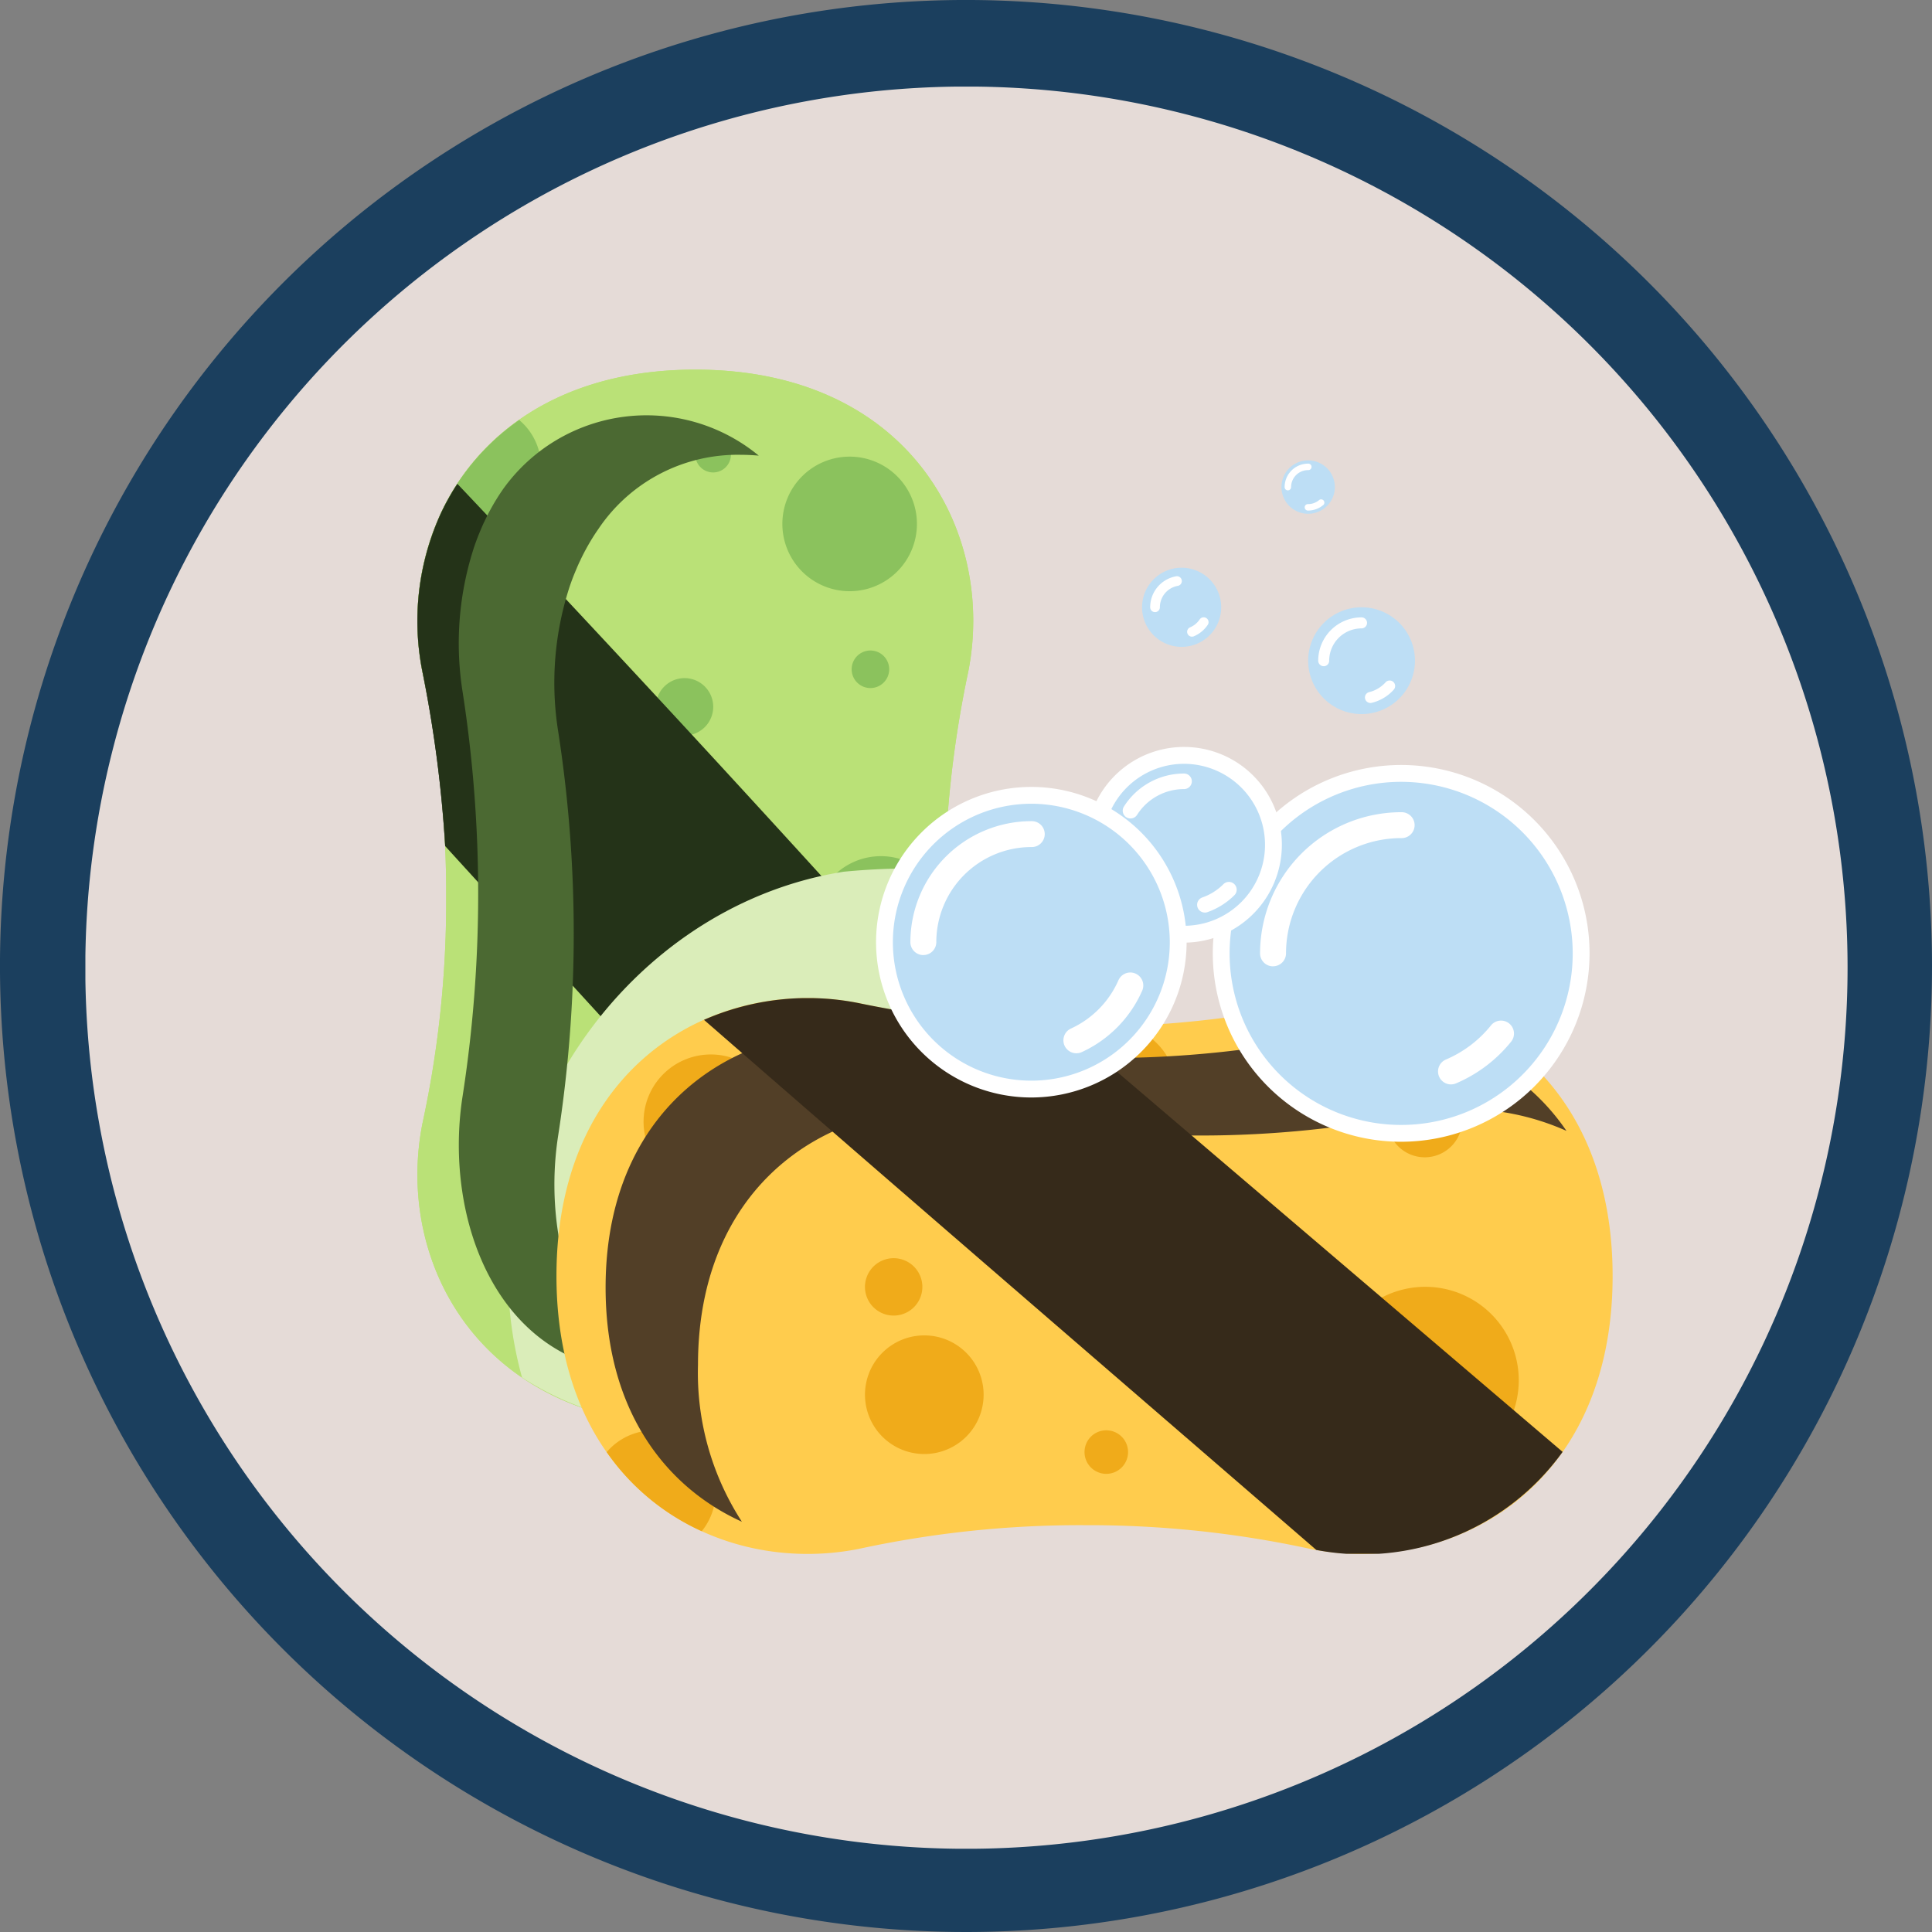 <svg xmlns="http://www.w3.org/2000/svg" xmlns:xlink="http://www.w3.org/1999/xlink" width="138.229" height="138.229" viewBox="0 0 138.229 138.229">
  <rect x="0" y="0" width="138.229" height="138.229" fill="#808080" stroke="none"/>
  <defs>
    <clipPath id="clip-path">
      <rect id="Rectángulo_321571" data-name="Rectángulo 321571" width="126.084" height="126.077" fill="none"/>
    </clipPath>
    <clipPath id="clip-path-2">
      <rect id="Rectángulo_321572" data-name="Rectángulo 321572" width="39.77" height="61.916" fill="none"/>
    </clipPath>
    <clipPath id="clip-path-3">
      <rect id="Rectángulo_321573" data-name="Rectángulo 321573" width="21.459" height="68.441" fill="none"/>
    </clipPath>
    <clipPath id="clip-path-5">
      <rect id="Rectángulo_321575" data-name="Rectángulo 321575" width="33.281" height="39.874" fill="none"/>
    </clipPath>
    <clipPath id="clip-path-7">
      <rect id="Rectángulo_321577" data-name="Rectángulo 321577" width="55.088" height="32.854" fill="none"/>
    </clipPath>
    <clipPath id="clip-path-8">
      <rect id="Rectángulo_321578" data-name="Rectángulo 321578" width="68.746" height="35.065" fill="none"/>
    </clipPath>
    <clipPath id="clip-path-9">
      <rect id="Rectángulo_321579" data-name="Rectángulo 321579" width="61.432" height="39.759" fill="none"/>
    </clipPath>
    <clipPath id="clip-path-10">
      <rect id="Rectángulo_321580" data-name="Rectángulo 321580" width="5.663" height="5.667" fill="none"/>
    </clipPath>
    <clipPath id="clip-path-11">
      <rect id="Rectángulo_321581" data-name="Rectángulo 321581" width="7.641" height="7.639" fill="none"/>
    </clipPath>
    <clipPath id="clip-path-12">
      <rect id="Rectángulo_321582" data-name="Rectángulo 321582" width="3.82" height="3.82" fill="none"/>
    </clipPath>
    <clipPath id="clip-path-13">
      <rect id="Rectángulo_321583" data-name="Rectángulo 321583" width="25.751" height="25.755" fill="none"/>
    </clipPath>
    <clipPath id="clip-path-14">
      <rect id="Rectángulo_321584" data-name="Rectángulo 321584" width="12.793" height="12.793" fill="none"/>
    </clipPath>
    <clipPath id="clip-path-15">
      <rect id="Rectángulo_321585" data-name="Rectángulo 321585" width="21.016" height="21.016" fill="none"/>
    </clipPath>
  </defs>
  <g id="Grupo_1072403" data-name="Grupo 1072403" transform="translate(-4845.102 8978)">
    <path id="Trazado_821714" data-name="Trazado 821714" d="M671.34,69.116A69.115,69.115,0,1,1,602.226,0,69.115,69.115,0,0,1,671.34,69.116" transform="translate(4311.991 -8978.001)" fill="#1b3f5e"/>
    <g id="Grupo_1072334" data-name="Grupo 1072334" transform="translate(4851.211 -8971.804)" style="isolation: isolate">
      <g id="Grupo_253529" data-name="Grupo 253529" transform="translate(0 0)">
        <g id="Grupo_253528" data-name="Grupo 253528" clip-path="url(#clip-path)">
          <path id="Trazado_271559" data-name="Trazado 271559" d="M666.1,70.047A63.042,63.042,0,1,1,603.062,7.005,63.042,63.042,0,0,1,666.1,70.047" transform="translate(-540.021 -7.009)" fill="#e5dbd7"/>
        </g>
      </g>
    </g>
    <path id="Trazado_821715" data-name="Trazado 821715" d="M568.947,67.695a74.72,74.72,0,0,1-1.7,16.167c-1.98,10.029,4.246,21.615,19.53,21.615S608.286,93.891,606.3,83.862a77.79,77.79,0,0,1,0-32.334c1.982-10.028-4.245-21.615-19.527-21.615S565.268,41.5,567.247,51.528a74.714,74.714,0,0,1,1.7,16.166" transform="translate(4308.077 -8981.467)" fill="#bae177"/>
    <path id="Trazado_821716" data-name="Trazado 821716" d="M608.321,72.205v.055s-.046,1.075.037,3.077a4.764,4.764,0,1,1-.194-3.132Z" transform="translate(4304.358 -8986.029)" fill="#8bc25d"/>
    <path id="Trazado_821717" data-name="Trazado 821717" d="M601.232,36.954a4.814,4.814,0,1,1-4.809,4.809,4.812,4.812,0,0,1,4.809-4.809" transform="translate(4304.655 -8982.283)" fill="#8bc25d"/>
    <path id="Trazado_821718" data-name="Trazado 821718" d="M601.677,97.134a2.687,2.687,0,1,1-2.7,2.687,2.688,2.688,0,0,1,2.7-2.687" transform="translate(4304.359 -8989.256)" fill="#8bc25d"/>
    <path id="Trazado_821719" data-name="Trazado 821719" d="M603.373,52.643a1.343,1.343,0,1,1-1.343,1.344,1.344,1.344,0,0,1,1.343-1.344" transform="translate(4304.005 -8984.101)" fill="#8bc25d"/>
    <path id="Trazado_821720" data-name="Trazado 821720" d="M590.658,35.351a1.274,1.274,0,1,1-1.279,1.278,1.274,1.274,0,0,1,1.279-1.278" transform="translate(4305.471 -8982.097)" fill="#8bc25d"/>
    <path id="Trazado_821721" data-name="Trazado 821721" d="M588.232,54.876a2.053,2.053,0,1,1-2.048,2.057,2.059,2.059,0,0,1,2.048-2.057" transform="translate(4305.841 -8984.359)" fill="#8bc25d"/>
    <path id="Trazado_821722" data-name="Trazado 821722" d="M587.341,84.651a2.761,2.761,0,1,1-2.761,2.761,2.763,2.763,0,0,1,2.761-2.761" transform="translate(4306.027 -8987.81)" fill="#8bc25d"/>
    <path id="Trazado_821723" data-name="Trazado 821723" d="M580.066,92.648a6.69,6.69,0,1,1-6.69,6.69,6.691,6.691,0,0,1,6.69-6.69" transform="translate(4307.325 -8988.735)" fill="#8bc25d"/>
    <path id="Trazado_821724" data-name="Trazado 821724" d="M579.224,54.876a4.249,4.249,0,1,1-4.244,4.254,4.252,4.252,0,0,1,4.244-4.254" transform="translate(4307.14 -8984.359)" fill="#8bc25d"/>
    <path id="Trazado_821725" data-name="Trazado 821725" d="M575.951,37.351a4.427,4.427,0,0,1-7.218,3.438h-.01a16.73,16.73,0,0,1,5.662-6.8,4.392,4.392,0,0,1,1.566,3.362" transform="translate(4307.865 -8981.938)" fill="#8bc25d"/>
    <path id="Trazado_821726" data-name="Trazado 821726" d="M574.933,72.651a1.557,1.557,0,1,1-1.557,1.557,1.554,1.554,0,0,1,1.557-1.557" transform="translate(4307.325 -8986.418)" fill="#8bc25d"/>
    <g id="Grupo_1072335" data-name="Grupo 1072335" transform="translate(4874.968 -8943.387)" style="mix-blend-mode: screen;isolation: isolate">
      <g id="Grupo_253532" data-name="Grupo 253532" transform="translate(0 0)">
        <g id="Grupo_253531" data-name="Grupo 253531" clip-path="url(#clip-path-2)">
          <path id="Trazado_271572" data-name="Trazado 271572" d="M605.126,77.532q-17.416-19.4-35.375-38.378c-.039.06-.081.118-.119.179s-.081.123-.119.185q-.241.391-.458.792c-.023.042-.048.082-.07.124q-.247.463-.466.938l-.008.017h0A18.494,18.494,0,0,0,567.248,52.6a90.073,90.073,0,0,1,1.628,12.474C579.8,77.056,590.8,88.986,601.633,101.065A17.9,17.9,0,0,0,606.3,84.934c-.551-2.789-.922-5.263-1.178-7.4" transform="translate(-566.891 -39.15)" fill="#243318"/>
        </g>
      </g>
    </g>
    <g id="Grupo_1072336" data-name="Grupo 1072336" transform="translate(4877.93 -8948.285)" style="mix-blend-mode: screen;isolation: isolate">
      <g id="Grupo_253535" data-name="Grupo 253535" transform="translate(0 0)">
        <g id="Grupo_253534" data-name="Grupo 253534" clip-path="url(#clip-path-3)">
          <path id="Trazado_271573" data-name="Trazado 271573" d="M577.318,85.338a94.436,94.436,0,0,0,0-29.311,22.14,22.14,0,0,1,.851-10.162h0l.005-.015q.146-.43.314-.851c.015-.037.031-.073.047-.111.1-.242.2-.483.308-.719.026-.056.054-.111.081-.167.1-.217.208-.431.318-.641.03-.057.062-.112.091-.168.115-.211.232-.419.355-.622.028-.049.057-.095.086-.141q.2-.326.419-.639l.057-.084a11.994,11.994,0,0,1,10.216-5.271c.423,0,.832.024,1.234.058a12.615,12.615,0,0,0-18.287,2.388c-.019.027-.038.055-.057.082q-.216.313-.417.64c-.029.047-.058.093-.088.141q-.183.305-.355.622c-.03.057-.062.112-.092.169-.11.21-.216.424-.317.641-.027.057-.055.111-.081.168-.108.236-.21.475-.308.718-.015.037-.032.074-.047.111-.11.279-.216.563-.313.851l-.006.016h0a22.146,22.146,0,0,0-.851,10.162,94.436,94.436,0,0,1,0,29.31c-1.279,8.717,2.528,18.727,11.915,19.535-4.345-3.751-5.979-10.553-5.077-16.709" transform="translate(-570.241 -33.61)" fill="#4b6932"/>
        </g>
      </g>
    </g>
    <path id="Trazado_821727" data-name="Trazado 821727" d="M568.947,67.695a74.72,74.72,0,0,1-1.7,16.167c-1.98,10.029,4.246,21.615,19.53,21.615S608.286,93.891,606.3,83.862a77.79,77.79,0,0,1,0-32.334c1.982-10.028-4.245-21.615-19.527-21.615S565.268,41.5,567.247,51.528a74.714,74.714,0,0,1,1.7,16.166" transform="translate(4308.077 -8981.467)" fill="#bae177"/>
    <path id="Trazado_821728" data-name="Trazado 821728" d="M608.321,72.205v.055s-.046,1.075.037,3.077a4.764,4.764,0,1,1-.194-3.132Z" transform="translate(4304.358 -8986.029)" fill="#8bc25d"/>
    <path id="Trazado_821729" data-name="Trazado 821729" d="M601.232,36.954a4.814,4.814,0,1,1-4.809,4.809,4.812,4.812,0,0,1,4.809-4.809" transform="translate(4304.655 -8982.283)" fill="#8bc25d"/>
    <path id="Trazado_821730" data-name="Trazado 821730" d="M601.677,97.134a2.687,2.687,0,1,1-2.7,2.687,2.688,2.688,0,0,1,2.7-2.687" transform="translate(4304.359 -8989.256)" fill="#8bc25d"/>
    <path id="Trazado_821731" data-name="Trazado 821731" d="M603.373,52.643a1.343,1.343,0,1,1-1.343,1.344,1.344,1.344,0,0,1,1.343-1.344" transform="translate(4304.005 -8984.101)" fill="#8bc25d"/>
    <path id="Trazado_821732" data-name="Trazado 821732" d="M590.658,35.351a1.274,1.274,0,1,1-1.279,1.278,1.274,1.274,0,0,1,1.279-1.278" transform="translate(4305.471 -8982.097)" fill="#8bc25d"/>
    <path id="Trazado_821733" data-name="Trazado 821733" d="M588.232,54.876a2.053,2.053,0,1,1-2.048,2.057,2.059,2.059,0,0,1,2.048-2.057" transform="translate(4305.841 -8984.359)" fill="#8bc25d"/>
    <path id="Trazado_821734" data-name="Trazado 821734" d="M587.341,84.651a2.761,2.761,0,1,1-2.761,2.761,2.763,2.763,0,0,1,2.761-2.761" transform="translate(4306.027 -8987.81)" fill="#8bc25d"/>
    <path id="Trazado_821735" data-name="Trazado 821735" d="M580.066,92.648a6.69,6.69,0,1,1-6.69,6.69,6.691,6.691,0,0,1,6.69-6.69" transform="translate(4307.325 -8988.735)" fill="#8bc25d"/>
    <path id="Trazado_821736" data-name="Trazado 821736" d="M579.224,54.876a4.249,4.249,0,1,1-4.244,4.254,4.252,4.252,0,0,1,4.244-4.254" transform="translate(4307.14 -8984.359)" fill="#8bc25d"/>
    <path id="Trazado_821737" data-name="Trazado 821737" d="M575.951,37.351a4.427,4.427,0,0,1-7.218,3.438h-.01a16.73,16.73,0,0,1,5.662-6.8,4.392,4.392,0,0,1,1.566,3.362" transform="translate(4307.865 -8981.938)" fill="#8bc25d"/>
    <path id="Trazado_821738" data-name="Trazado 821738" d="M574.933,72.651a1.557,1.557,0,1,1-1.557,1.557,1.554,1.554,0,0,1,1.557-1.557" transform="translate(4307.325 -8986.418)" fill="#8bc25d"/>
    <g id="Grupo_1072337" data-name="Grupo 1072337" transform="translate(4874.968 -8943.387)" style="mix-blend-mode: screen;isolation: isolate">
      <g id="Grupo_253538" data-name="Grupo 253538" transform="translate(0 0)">
        <g id="Grupo_253537" data-name="Grupo 253537" clip-path="url(#clip-path-2)">
          <path id="Trazado_271586" data-name="Trazado 271586" d="M605.126,77.532q-17.416-19.4-35.375-38.378c-.039.06-.081.118-.119.179s-.081.123-.119.185q-.241.391-.458.792c-.023.042-.048.082-.07.124q-.247.463-.466.938l-.008.017h0A18.494,18.494,0,0,0,567.248,52.6a90.073,90.073,0,0,1,1.628,12.474C579.8,77.056,590.8,88.986,601.633,101.065A17.9,17.9,0,0,0,606.3,84.934c-.551-2.789-.922-5.263-1.178-7.4" transform="translate(-566.891 -39.15)" fill="#243318"/>
        </g>
      </g>
    </g>
    <g id="Grupo_1072338" data-name="Grupo 1072338" transform="translate(4881.457 -8915.863)" style="mix-blend-mode: multiply;isolation: isolate">
      <g id="Grupo_253541" data-name="Grupo 253541" transform="translate(0 0)">
        <g id="Grupo_253540" data-name="Grupo 253540" clip-path="url(#clip-path-5)">
          <path id="Trazado_271587" data-name="Trazado 271587" d="M598.234,70.513C582.139,73.055,570.7,90.308,575.226,106.7a21.618,21.618,0,0,0,12.4,3.453c15.283,0,21.509-11.587,19.528-21.615a74.742,74.742,0,0,1-1.7-16.167s-.03-.718,0-2.036a49.952,49.952,0,0,0-7.225.178" transform="translate(-574.23 -70.28)" fill="#daedb9"/>
        </g>
      </g>
    </g>
    <g id="Grupo_1072339" data-name="Grupo 1072339" transform="translate(4877.93 -8948.285)" style="mix-blend-mode: screen;isolation: isolate">
      <g id="Grupo_253544" data-name="Grupo 253544" transform="translate(0 0)">
        <g id="Grupo_253543" data-name="Grupo 253543" clip-path="url(#clip-path-3)">
          <path id="Trazado_271588" data-name="Trazado 271588" d="M577.318,85.338a94.436,94.436,0,0,0,0-29.311,22.14,22.14,0,0,1,.851-10.162h0l.005-.015q.146-.43.314-.851c.015-.037.031-.073.047-.111.1-.242.2-.483.308-.719.026-.056.054-.111.081-.167.1-.217.208-.431.318-.641.03-.057.062-.112.091-.168.115-.211.232-.419.355-.622.028-.049.057-.095.086-.141q.2-.326.419-.639l.057-.084a11.994,11.994,0,0,1,10.216-5.271c.423,0,.832.024,1.234.058a12.615,12.615,0,0,0-18.287,2.388c-.019.027-.038.055-.057.082q-.216.313-.417.64c-.029.047-.058.093-.088.141q-.183.305-.355.622c-.03.057-.062.112-.092.169-.11.21-.216.424-.317.641-.027.057-.055.111-.081.168-.108.236-.21.475-.308.718-.015.037-.032.074-.047.111-.11.279-.216.563-.313.851l-.006.016h0a22.146,22.146,0,0,0-.851,10.162,94.436,94.436,0,0,1,0,29.31c-1.279,8.717,2.528,18.727,11.915,19.535-4.345-3.751-5.979-10.553-5.077-16.709" transform="translate(-570.241 -33.61)" fill="#4b6932"/>
        </g>
      </g>
    </g>
    <g id="Grupo_1072340" data-name="Grupo 1072340" transform="translate(4888.432 -8903.133)" style="mix-blend-mode: screen;isolation: isolate">
      <g id="Grupo_253547" data-name="Grupo 253547" transform="translate(0 0)">
        <g id="Grupo_253546" data-name="Grupo 253546" clip-path="url(#clip-path-7)">
          <path id="Trazado_271589" data-name="Trazado 271589" d="M587.331,108.66c0-13.4,8.693-18.859,16.217-17.122a48.442,48.442,0,0,0,12.111,1.49l.017,0s.766.037,2.172-.027a56.967,56.967,0,0,0,9.958-1.461,12.056,12.056,0,0,1,9.4,1.7c-2.856-6.879-9.053-9.532-14.613-8.248a56.789,56.789,0,0,1-9.959,1.461c-1.406.064-2.171.027-2.171.027l-.017,0a48.4,48.4,0,0,1-12.111-1.49c-7.524-1.736-16.217,3.722-16.217,17.122,0,5.554,1.5,9.739,3.78,12.618.01.011.019.022.027.034.169.21.342.416.519.612.052.059.105.115.158.172.136.147.274.288.414.427l.236.228q.182.167.364.326c.095.082.188.164.284.242.118.1.237.188.357.278.1.074.2.151.3.222.125.09.252.173.379.256a23.016,23.016,0,0,1-1.6-8.872" transform="translate(-582.119 -84.68)" fill="#695332"/>
        </g>
      </g>
    </g>
    <path id="Trazado_821739" data-name="Trazado 821739" d="M615.925,118.482a74.675,74.675,0,0,1,16.167,1.7c10.028,1.98,21.615-4.246,21.615-19.529S642.12,79.143,632.092,81.125a77.8,77.8,0,0,1-32.335,0c-10.028-1.982-21.615,4.245-21.615,19.527s11.587,21.509,21.615,19.529a74.675,74.675,0,0,1,16.167-1.7" transform="translate(4306.773 -8987.359)" fill="#ffcc4d"/>
    <path id="Trazado_821740" data-name="Trazado 821740" d="M607.214,103.866a2.053,2.053,0,1,1-2.057-2.048,2.053,2.053,0,0,1,2.057,2.048" transform="translate(4303.88 -8989.798)" fill="#f0ab1a"/>
    <path id="Trazado_821741" data-name="Trazado 821741" d="M590,120.167a4.436,4.436,0,0,1-.992,2.8,16.608,16.608,0,0,1-6.8-5.661A4.424,4.424,0,0,1,590,120.167" transform="translate(4306.302 -8991.412)" fill="#f0ab1a"/>
    <path id="Trazado_821742" data-name="Trazado 821742" d="M584.854,100.383a1.269,1.269,0,1,1-1.27,1.269,1.273,1.273,0,0,1,1.27-1.269" transform="translate(4306.143 -8989.632)" fill="#f0ab1a"/>
    <path id="Trazado_821743" data-name="Trazado 821743" d="M590,85.332a4.814,4.814,0,1,1-4.81,4.809A4.811,4.811,0,0,1,590,85.332" transform="translate(4305.957 -8987.888)" fill="#f0ab1a"/>
    <path id="Trazado_821744" data-name="Trazado 821744" d="M602.21,87.575a1.343,1.343,0,1,1-1.344,1.344,1.339,1.339,0,0,1,1.344-1.344" transform="translate(4304.14 -8988.148)" fill="#f0ab1a"/>
    <path id="Trazado_821745" data-name="Trazado 821745" d="M620.484,83.085s1.084.046,3.086-.037a4.781,4.781,0,1,1-3.141.2l-.01-.157a.414.414,0,0,1,.065-.009" transform="translate(4302.212 -8987.623)" fill="#f0ab1a"/>
    <path id="Trazado_821746" data-name="Trazado 821746" d="M648.055,87.575a2.687,2.687,0,1,1-2.687,2.687,2.688,2.688,0,0,1,2.687-2.687" transform="translate(4298.984 -8988.148)" fill="#f0ab1a"/>
    <path id="Trazado_821747" data-name="Trazado 821747" d="M635.635,101.818a2.761,2.761,0,1,1-2.761,2.761,2.756,2.756,0,0,1,2.761-2.761" transform="translate(4300.432 -8989.798)" fill="#f0ab1a"/>
    <path id="Trazado_821748" data-name="Trazado 821748" d="M622.431,115.747a1.557,1.557,0,1,1-1.556,1.557,1.554,1.554,0,0,1,1.556-1.557" transform="translate(4301.822 -8991.412)" fill="#f0ab1a"/>
    <path id="Trazado_821749" data-name="Trazado 821749" d="M607.353,108.064a4.244,4.244,0,1,1-4.244,4.245,4.244,4.244,0,0,1,4.244-4.245" transform="translate(4303.88 -8990.521)" fill="#f0ab1a"/>
    <path id="Trazado_821750" data-name="Trazado 821750" d="M647.571,104.134a6.69,6.69,0,1,1-6.69,6.69,6.692,6.692,0,0,1,6.69-6.69" transform="translate(4299.504 -8990.066)" fill="#f0ab1a"/>
    <g id="Grupo_1072341" data-name="Grupo 1072341" transform="translate(4888.432 -8904.193)" style="mix-blend-mode: screen;isolation: isolate">
      <g id="Grupo_253550" data-name="Grupo 253550" transform="translate(0 0)">
        <g id="Grupo_253549" data-name="Grupo 253549" clip-path="url(#clip-path-8)">
          <path id="Trazado_271602" data-name="Trazado 271602" d="M588.728,107.338c0-14.076,11.022-19.811,20.563-17.986a76.406,76.406,0,0,0,30.761,0,18.1,18.1,0,0,1,10.812,1.231c-3.959-5.816-11.022-8-17.421-6.775a76.406,76.406,0,0,1-30.761,0c-9.541-1.825-20.564,3.91-20.564,17.987,0,8.737,4.248,14.258,9.752,16.754a19.557,19.557,0,0,1-3.142-11.211" transform="translate(-582.119 -83.48)" fill="#523f27"/>
        </g>
      </g>
    </g>
    <g id="Grupo_1072342" data-name="Grupo 1072342" transform="translate(4895.47 -8906.589)" style="mix-blend-mode: screen;isolation: isolate">
      <g id="Grupo_253553" data-name="Grupo 253553" transform="translate(0 0)">
        <g id="Grupo_253552" data-name="Grupo 253552" clip-path="url(#clip-path-9)">
          <path id="Trazado_271603" data-name="Trazado 271603" d="M615.868,82.833a83.546,83.546,0,0,1-14.728-1.707,18.5,18.5,0,0,0-11.06,1.2c14.6,12.724,29.207,25.3,43.811,37.928a17.632,17.632,0,0,0,17.621-7.017l-35.644-30.4" transform="translate(-590.08 -80.77)" fill="#362a1a"/>
        </g>
      </g>
    </g>
    <g id="Grupo_1072343" data-name="Grupo 1072343" transform="translate(4926.813 -8937.384)" style="mix-blend-mode: multiply;isolation: isolate">
      <g id="Grupo_253556" data-name="Grupo 253556" transform="translate(0 0)">
        <g id="Grupo_253555" data-name="Grupo 253555" clip-path="url(#clip-path-10)">
          <path id="Trazado_271604" data-name="Trazado 271604" d="M631.193,48.774a2.831,2.831,0,1,1-2.831-2.831,2.83,2.83,0,0,1,2.831,2.831" transform="translate(-625.531 -45.94)" fill="#bddef5"/>
        </g>
      </g>
    </g>
    <path id="Trazado_821751" data-name="Trazado 821751" d="M629.525,51.341a.348.348,0,0,1-.136-.668,1.551,1.551,0,0,0,.686-.565.347.347,0,0,1,.576.389,2.255,2.255,0,0,1-.989.816.357.357,0,0,1-.136.027" transform="translate(4300.86 -8983.789)" fill="#fff"/>
    <path id="Trazado_821752" data-name="Trazado 821752" d="M626.534,49.2a.347.347,0,0,1-.347-.347,2.248,2.248,0,0,1,1.857-2.217.347.347,0,0,1,.121.684,1.556,1.556,0,0,0-1.284,1.533.347.347,0,0,1-.347.347" transform="translate(4301.207 -8983.404)" fill="#fff"/>
    <g id="Grupo_1072344" data-name="Grupo 1072344" transform="translate(4938.697 -8934.546)" style="mix-blend-mode: multiply;isolation: isolate">
      <g id="Grupo_253559" data-name="Grupo 253559" transform="translate(0 0)">
        <g id="Grupo_253558" data-name="Grupo 253558" clip-path="url(#clip-path-11)">
          <path id="Trazado_271607" data-name="Trazado 271607" d="M646.613,52.965a3.82,3.82,0,1,1-3.82-3.82,3.82,3.82,0,0,1,3.82,3.82" transform="translate(-638.972 -49.149)" fill="#bddef5"/>
        </g>
      </g>
    </g>
    <path id="Trazado_821753" data-name="Trazado 821753" d="M643.962,56.678a.394.394,0,0,1-.092-.777,2.31,2.31,0,0,0,1.173-.7.393.393,0,0,1,.584.527,3.087,3.087,0,0,1-1.573.939.371.371,0,0,1-.093.011" transform="translate(4299.192 -8984.382)" fill="#fff"/>
    <path id="Trazado_821754" data-name="Trazado 821754" d="M640.178,53.453a.392.392,0,0,1-.393-.393,3.105,3.105,0,0,1,3.1-3.1.394.394,0,1,1,0,.788,2.317,2.317,0,0,0-2.315,2.315.392.392,0,0,1-.393.393" transform="translate(4299.631 -8983.789)" fill="#fff"/>
    <g id="Grupo_1072345" data-name="Grupo 1072345" transform="translate(4936.786 -8945.059)" style="mix-blend-mode: multiply;isolation: isolate">
      <g id="Grupo_253562" data-name="Grupo 253562" transform="translate(0 0)">
        <g id="Grupo_253561" data-name="Grupo 253561" clip-path="url(#clip-path-12)">
          <path id="Trazado_271610" data-name="Trazado 271610" d="M640.631,39.169a1.91,1.91,0,1,1-1.91-1.911,1.91,1.91,0,0,1,1.91,1.911" transform="translate(-636.811 -37.26)" fill="#bddef5"/>
        </g>
      </g>
    </g>
    <path id="Trazado_821755" data-name="Trazado 821755" d="M638.942,41.21a.232.232,0,1,1,0-.463,1.216,1.216,0,0,0,.8-.3.232.232,0,0,1,.3.349,1.678,1.678,0,0,1-1.1.413" transform="translate(4299.755 -8982.681)" fill="#fff"/>
    <path id="Trazado_821756" data-name="Trazado 821756" d="M637.3,39.431a.231.231,0,0,1-.232-.232,1.681,1.681,0,0,1,1.679-1.679.232.232,0,1,1,0,.463,1.217,1.217,0,0,0-1.216,1.216.231.231,0,0,1-.232.232" transform="translate(4299.945 -8982.348)" fill="#fff"/>
    <g id="Grupo_1072346" data-name="Grupo 1072346" transform="translate(4932.477 -8922.663)" style="mix-blend-mode: multiply;isolation: isolate">
      <g id="Grupo_253565" data-name="Grupo 253565" transform="translate(0 0)">
        <g id="Grupo_253564" data-name="Grupo 253564" clip-path="url(#clip-path-13)">
          <path id="Trazado_271613" data-name="Trazado 271613" d="M657.687,75.465a12.876,12.876,0,1,1-12.876-12.876,12.876,12.876,0,0,1,12.876,12.876" transform="translate(-631.936 -62.59)" fill="#bddef5"/>
        </g>
      </g>
    </g>
    <path id="Trazado_821757" data-name="Trazado 821757" d="M644.733,88.863a13.478,13.478,0,1,1,13.478-13.478,13.493,13.493,0,0,1-13.478,13.478m0-25.751a12.274,12.274,0,1,0,12.273,12.274,12.287,12.287,0,0,0-12.273-12.274" transform="translate(4300.619 -8985.174)" fill="#fff"/>
    <path id="Trazado_821758" data-name="Trazado 821758" d="M636.007,76.755a.926.926,0,0,1-.927-.927,10.107,10.107,0,0,1,10.1-10.1.927.927,0,1,1,0,1.853,8.252,8.252,0,0,0-8.243,8.243.926.926,0,0,1-.927.927" transform="translate(4300.176 -8985.617)" fill="#fff"/>
    <path id="Trazado_821759" data-name="Trazado 821759" d="M650.411,87.16a.927.927,0,0,1-.362-1.781,8.316,8.316,0,0,0,3.2-2.415.927.927,0,1,1,1.44,1.166,10.175,10.175,0,0,1-3.92,2.956.929.929,0,0,1-.361.073" transform="translate(4298.507 -8987.574)" fill="#fff"/>
    <g id="Grupo_1072347" data-name="Grupo 1072347" transform="translate(4923.419 -8923.954)" style="mix-blend-mode: multiply;isolation: isolate">
      <g id="Grupo_253568" data-name="Grupo 253568" transform="translate(0 0)">
        <g id="Grupo_253567" data-name="Grupo 253567" clip-path="url(#clip-path-14)">
          <path id="Trazado_271617" data-name="Trazado 271617" d="M634.485,67.528a6.4,6.4,0,1,1-6.4-6.4,6.4,6.4,0,0,1,6.4,6.4" transform="translate(-621.692 -61.13)" fill="#bddef5"/>
        </g>
      </g>
    </g>
    <path id="Trazado_821760" data-name="Trazado 821760" d="M628.01,74.448a7,7,0,1,1,7-7,7.006,7.006,0,0,1-7,7m0-12.793a5.794,5.794,0,1,0,5.795,5.794,5.8,5.8,0,0,0-5.795-5.794" transform="translate(4301.806 -8985.006)" fill="#fff"/>
    <path id="Trazado_821761" data-name="Trazado 821761" d="M630.542,73.563a.556.556,0,0,1-.183-1.081,4.007,4.007,0,0,0,1.508-.949.556.556,0,0,1,.787.787,5.152,5.152,0,0,1-1.929,1.212.549.549,0,0,1-.183.031" transform="translate(4300.766 -8986.271)" fill="#fff"/>
    <path id="Trazado_821762" data-name="Trazado 821762" d="M624.522,65.813a.556.556,0,0,1-.468-.856,5.082,5.082,0,0,1,4.3-2.358.556.556,0,0,1,0,1.112,3.975,3.975,0,0,0-3.362,1.845.555.555,0,0,1-.469.256" transform="translate(4301.464 -8985.254)" fill="#fff"/>
    <g id="Grupo_1072348" data-name="Grupo 1072348" transform="translate(4908.383 -8921.099)" style="mix-blend-mode: multiply;isolation: isolate">
      <g id="Grupo_253571" data-name="Grupo 253571" transform="translate(0 0)">
        <g id="Grupo_253570" data-name="Grupo 253570" clip-path="url(#clip-path-15)">
          <path id="Trazado_271621" data-name="Trazado 271621" d="M625.7,74.864a10.508,10.508,0,1,1-10.508-10.508A10.508,10.508,0,0,1,625.7,74.864" transform="translate(-604.686 -64.36)" fill="#bddef5"/>
        </g>
      </g>
    </g>
    <path id="Trazado_821763" data-name="Trazado 821763" d="M615.115,85.9a11.11,11.11,0,1,1,11.11-11.111A11.122,11.122,0,0,1,615.115,85.9m0-21.016a9.906,9.906,0,1,0,9.906,9.9,9.917,9.917,0,0,0-9.906-9.9" transform="translate(4303.776 -8985.378)" fill="#fff"/>
    <path id="Trazado_821764" data-name="Trazado 821764" d="M620.091,84.477a.927.927,0,0,1-.388-1.768,6.819,6.819,0,0,0,3.4-3.455.927.927,0,0,1,1.7.745,8.676,8.676,0,0,1-4.319,4.393.928.928,0,0,1-.387.085" transform="translate(4302.02 -8987.119)" fill="#fff"/>
    <path id="Trazado_821765" data-name="Trazado 821765" d="M607.709,76.033a.926.926,0,0,1-.927-.927,8.665,8.665,0,0,1,8.655-8.655.927.927,0,1,1,0,1.853,6.809,6.809,0,0,0-6.8,6.8.926.926,0,0,1-.927.927" transform="translate(4303.455 -8985.7)" fill="#fff"/>
  </g>
</svg>
